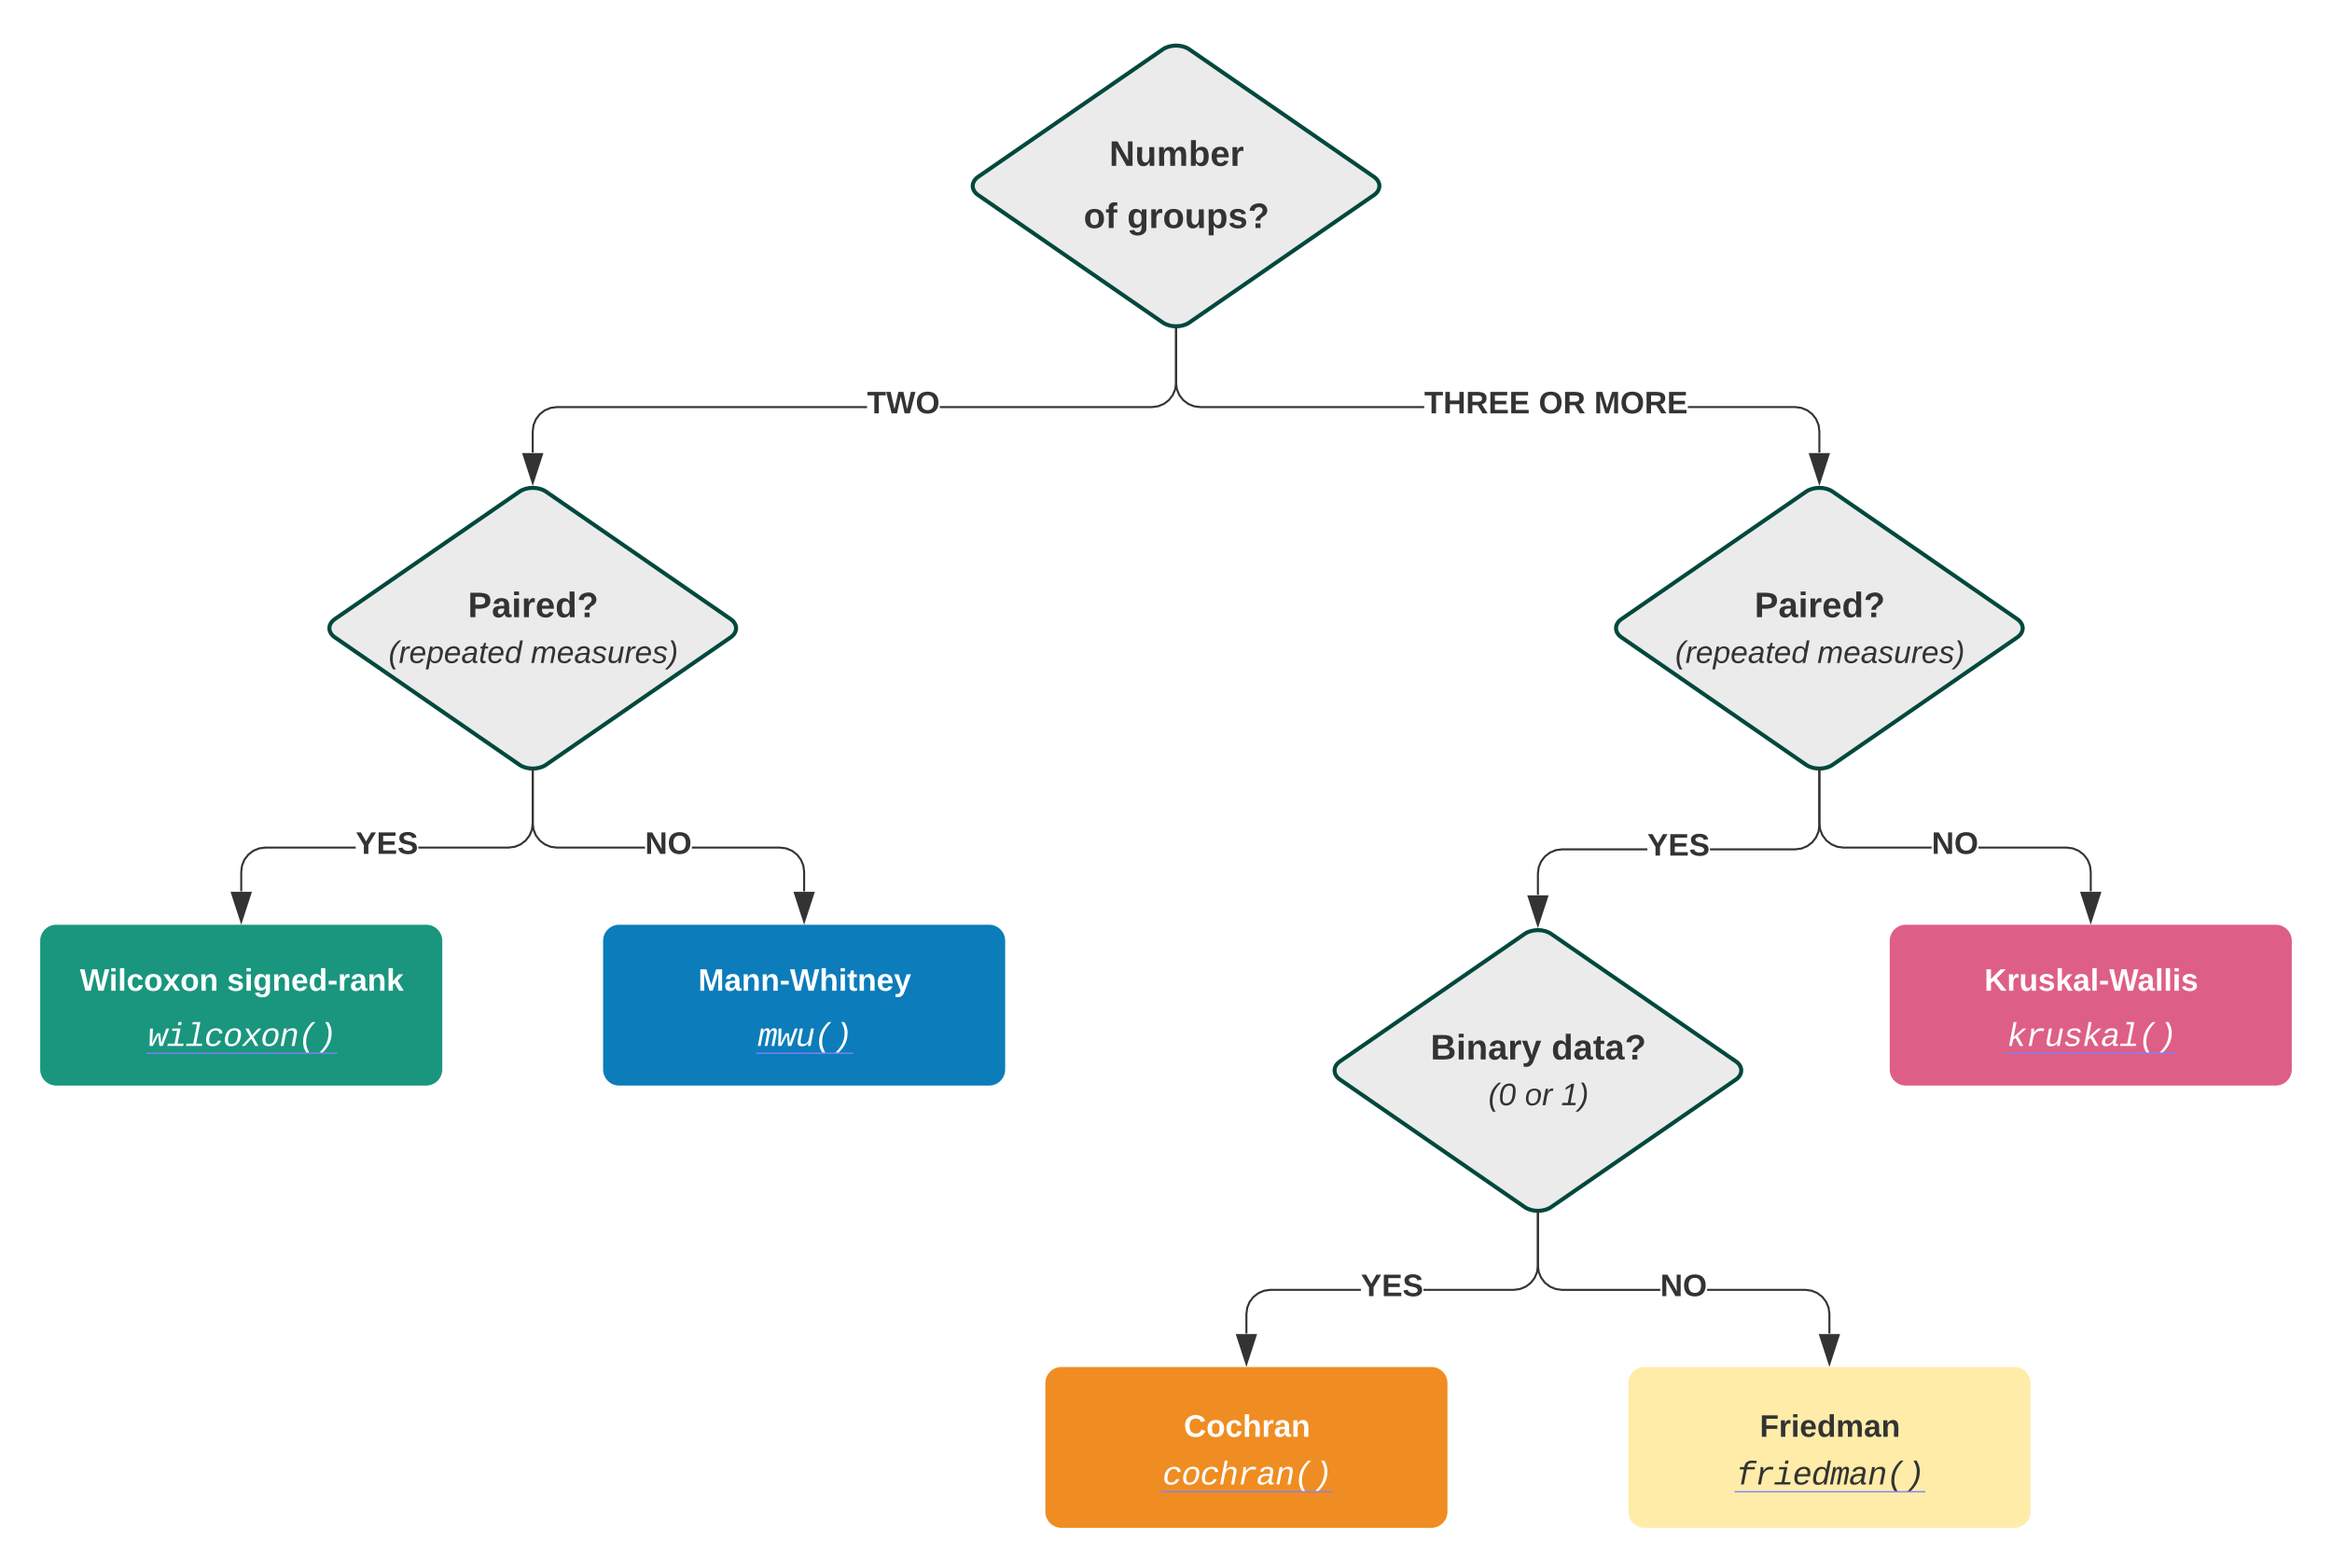 <svg xmlns="http://www.w3.org/2000/svg" xmlns:xlink="http://www.w3.org/1999/xlink" xmlns:lucid="lucid" width="1160" height="780"><g transform="translate(-20 -140)" lucid:page-tab-id="Y4GqplY9EZqp"><path d="M0 0h1760v1360H0z" fill="#fff"/><path d="M40 608c0-4.42 3.58-8 8-8h184c4.42 0 8 3.58 8 8v64c0 4.42-3.58 8-8 8H48c-4.42 0-8-3.58-8-8z" stroke="#000" stroke-opacity="0" fill="#19967d"/><use xlink:href="#a" transform="matrix(1,0,0,1,44.8,604.8) translate(14.957 28.033)"/><use xlink:href="#b" transform="matrix(1,0,0,1,44.8,604.8) translate(88.111 28.033)"/><use xlink:href="#c" transform="matrix(1,0,0,1,44.8,604.8) translate(48.826 55.497)"/><a xlink:href="https://pingouin-stats.org/generated/pingouin.wilcoxon.html#pingouin.wilcoxon" target="_blank" transform="matrix(1,0,0,1,44.8,604.8)"><path class="lucid-link lucid-hotspot lucid-overlay-hotspot" fill-opacity="0" d="M48.83 43.06h93.35v15.56H48.83z"/></a><path d="M320 608c0-4.42 3.58-8 8-8h184c4.42 0 8 3.58 8 8v64c0 4.42-3.58 8-8 8H328c-4.42 0-8-3.58-8-8z" stroke="#000" stroke-opacity="0" fill="#0c7cba"/><use xlink:href="#d" transform="matrix(1,0,0,1,324.8,604.8) translate(42.525 28.033)"/><use xlink:href="#e" transform="matrix(1,0,0,1,324.8,604.8) translate(72.163 55.497)"/><a xlink:href="https://pingouin-stats.org/generated/pingouin.mwu.html#pingouin.mwu" target="_blank" transform="matrix(1,0,0,1,324.8,604.8)"><path class="lucid-link lucid-hotspot lucid-overlay-hotspot" fill-opacity="0" d="M72.16 43.06h46.67v15.56H72.16z"/></a><path d="M598.42 164.55c3.63-2.5 9.53-2.5 13.16 0l91.84 63.4c3.63 2.5 3.63 6.6 0 9.1l-91.84 63.4c-3.63 2.5-9.53 2.5-13.16 0l-91.84-63.4c-3.63-2.5-3.63-6.6 0-9.1z" stroke="#01483d" stroke-width="2" fill="#e5e5e5" fill-opacity=".77"/><use xlink:href="#f" transform="matrix(1,0,0,1,504.8,164.8) translate(66.994 57.689)"/><use xlink:href="#g" transform="matrix(1,0,0,1,504.8,164.8) translate(54.253 88.622)"/><use xlink:href="#h" transform="matrix(1,0,0,1,504.8,164.8) translate(75.883 88.622)"/><path d="M451.3 343H297.03l-3 .4-2.77 1.14-2.4 1.83-1.82 2.4-1.14 2.75-.4 3v10.62h-1v-10.67l.42-3.2 1.24-3 2-2.6 2.6-2 3-1.25 3.2-.42H451.3zm154.2-12.47l-.42 3.2-1.24 3-2 2.6-2.6 2-3 1.25-3.2.42H487.5v-1h105.47l3-.4 2.77-1.14 2.4-1.83 1.82-2.4 1.14-2.75.4-3v-27.24h1zM605.5 302.26v.98h-1v-1.02zM285 380.14l-4.64-14.26h9.28z" fill="#333"/><path d="M285 381.76l-5.32-16.38h10.64zm-3.95-15.38l3.95 12.14 3.95-12.14z" fill="#333"/><use xlink:href="#i" transform="matrix(1,0,0,1,451.305,333.167) translate(0.005 12.444)"/><path d="M960 608c0-4.42 3.58-8 8-8h184c4.42 0 8 3.58 8 8v64c0 4.42-3.58 8-8 8H968c-4.42 0-8-3.58-8-8z" stroke="#000" stroke-opacity="0" fill="#de5f85"/><use xlink:href="#j" transform="matrix(1,0,0,1,964.8,604.8) translate(42.287 28.033)"/><use xlink:href="#k" transform="matrix(1,0,0,1,964.8,604.8) translate(53.493 55.497)"/><a xlink:href="https://pingouin-stats.org/generated/pingouin.kruskal.html#pingouin.kruskal" target="_blank" transform="matrix(1,0,0,1,964.8,604.8)"><path class="lucid-link lucid-hotspot lucid-overlay-hotspot" fill-opacity="0" d="M53.5 43.06h84v15.56h-84z"/></a><path d="M913.03 342l3.2.42 3 1.24 2.6 2 2 2.6 1.25 3 .42 3.2v10.68h-1v-10.6l-.4-3.02-1.14-2.76-1.83-2.4-2.4-1.82-2.75-1.14-3-.4h-53.4v-1zm-307.13-8.52l1.14 2.76 1.83 2.4 2.4 1.82 2.75 1.14 3 .4h111.45v1h-111.5l-3.2-.42-3-1.24-2.6-2-2-2.6-1.25-3-.42-3.2v-27.3h1v27.23z" fill="#333"/><path d="M605.5 302.26v.98h-1v-1.02zM925 380.14l-4.64-14.26h9.28z" fill="#333"/><path d="M925 381.76l-5.32-16.38h10.64zm-3.95-15.38l3.95 12.14 3.95-12.14z" fill="#333"/><use xlink:href="#l" transform="matrix(1,0,0,1,728.471,333.167) translate(0.005 12.444)"/><use xlink:href="#m" transform="matrix(1,0,0,1,728.471,333.167) translate(56.912 12.444)"/><use xlink:href="#n" transform="matrix(1,0,0,1,728.471,333.167) translate(84.524 12.444)"/><path d="M278.42 384.55c3.63-2.5 9.53-2.5 13.16 0l91.84 63.4c3.63 2.5 3.63 6.6 0 9.1l-91.84 63.4c-3.63 2.5-9.53 2.5-13.16 0l-91.84-63.4c-3.63-2.5-3.63-6.6 0-9.1z" stroke="#01483d" stroke-width="2" fill="#e5e5e5" fill-opacity=".77"/><use xlink:href="#o" transform="matrix(1,0,0,1,184.8,384.8) translate(67.957 62.222)"/><use xlink:href="#p" transform="matrix(1,0,0,1,184.8,384.8) translate(28.448 84.978)"/><use xlink:href="#q" transform="matrix(1,0,0,1,184.8,384.8) translate(99.225 84.978)"/><path d="M196.94 562.12h-44.9l-3.02.4-2.76 1.14-2.4 1.83-1.82 2.38-1.14 2.76-.4 3v9.74h-1v-9.8l.42-3.2 1.24-3 2-2.6 2.6-2 3-1.24 3.2-.42h44.98zm88.56-12.47l-.42 3.22-1.24 3-2 2.6-2.6 2-3 1.23-3.2.42h-44.98v-1h44.9l3.02-.4 2.76-1.14 2.4-1.83 1.82-2.4 1.14-2.75.4-3v-26.36h1zM285.5 522.26v.98h-1v-1.02zM140 598.38l-4.64-14.26h9.28z" fill="#333"/><path d="M140 600l-5.32-16.38h10.64zm-3.95-15.38l3.95 12.14 3.95-12.14z" fill="#333"/><use xlink:href="#r" transform="matrix(1,0,0,1,196.944,552.287) translate(0.005 12.444)"/><path d="M408.03 561.12l3.2.42 3 1.24 2.6 2 2 2.6 1.25 3 .42 3.2v9.8h-1v-9.73l-.4-3-1.14-2.77-1.83-2.4-2.4-1.82-2.75-1.14-3-.4h-43.83v-1zM285.9 552.6l1.14 2.76 1.83 2.4 2.4 1.82 2.75 1.15 3 .4h43.83v1h-43.88l-3.2-.43-3-1.24-2.6-2-2-2.6-1.25-3-.42-3.2v-26.42h1v26.35zM285.5 522.26v.98h-1v-1.02zM420 598.38l-4.64-14.26h9.28z" fill="#333"/><path d="M420 600l-5.32-16.38h10.64zm-3.95-15.38l3.95 12.14 3.95-12.14z" fill="#333"/><use xlink:href="#s" transform="matrix(1,0,0,1,340.855,552.287) translate(0.005 12.444)"/><path d="M918.42 384.55c3.63-2.5 9.53-2.5 13.16 0l91.84 63.4c3.63 2.5 3.63 6.6 0 9.1l-91.84 63.4c-3.63 2.5-9.53 2.5-13.16 0l-91.84-63.4c-3.63-2.5-3.63-6.6 0-9.1z" stroke="#01483d" stroke-width="2" fill="#e5e5e5" fill-opacity=".77"/><use xlink:href="#o" transform="matrix(1,0,0,1,824.8,384.8) translate(67.957 62.222)"/><use xlink:href="#p" transform="matrix(1,0,0,1,824.8,384.8) translate(28.448 84.978)"/><use xlink:href="#q" transform="matrix(1,0,0,1,824.8,384.8) translate(99.225 84.978)"/><path d="M839.44 563h-42.4l-3.02.4-2.76 1.14-2.4 1.83-1.82 2.4-1.14 2.75-.4 3v10.62h-1v-10.67l.42-3.2 1.24-3 2-2.6 2.6-2 3-1.25 3.2-.42h42.48zm86.06-12.47l-.42 3.2-1.24 3-2 2.6-2.6 2-3 1.25-3.2.42h-42.48v-1h42.4l3.02-.4 2.76-1.14 2.4-1.83 1.82-2.4 1.14-2.75.4-3v-27.24h1zM925.5 522.26v.98h-1v-1.02zM785 600.14l-4.64-14.26h9.28z" fill="#333"/><path d="M785 601.76l-5.32-16.38h10.64zm-3.95-15.38l3.95 12.14 3.95-12.14z" fill="#333"/><use xlink:href="#r" transform="matrix(1,0,0,1,839.444,553.167) translate(0.005 12.444)"/><path d="M1048.03 561.12l3.2.42 3 1.24 2.6 2 2 2.6 1.25 3 .42 3.2v9.8h-1v-9.73l-.4-3-1.14-2.77-1.83-2.4-2.4-1.82-2.75-1.14-3-.4h-43.83v-1zM925.9 552.6l1.14 2.76 1.83 2.4 2.4 1.82 2.75 1.15 3 .4h43.83v1h-43.88l-3.2-.43-3-1.24-2.6-2-2-2.6-1.25-3-.42-3.2v-26.42h1v26.35zM925.5 522.26v.98h-1v-1.02zM1060 598.38l-4.64-14.26h9.28z" fill="#333"/><path d="M1060 600l-5.32-16.38h10.64zm-3.95-15.38l3.95 12.14 3.95-12.14z" fill="#333"/><use xlink:href="#s" transform="matrix(1,0,0,1,980.855,552.287) translate(0.005 12.444)"/><path d="M830 828c0-4.42 3.58-8 8-8h184c4.42 0 8 3.58 8 8v64c0 4.42-3.58 8-8 8H838c-4.42 0-8-3.58-8-8z" stroke="#000" stroke-opacity="0" fill="#ffeca9"/><use xlink:href="#t" transform="matrix(1,0,0,1,834.8,824.8) translate(60.565 29.9)"/><use xlink:href="#u" transform="matrix(1,0,0,1,834.8,824.8) translate(48.826 53.63)"/><a xlink:href="https://pingouin-stats.org/generated/pingouin.friedman.html#pingouin.friedman" target="_blank" transform="matrix(1,0,0,1,834.8,824.8)"><path class="lucid-link lucid-hotspot lucid-overlay-hotspot" fill-opacity="0" d="M48.83 41.2h93.35v15.55H48.83z"/></a><path d="M778.42 604.55c3.63-2.5 9.53-2.5 13.16 0l91.84 63.4c3.63 2.5 3.63 6.6 0 9.1l-91.84 63.4c-3.63 2.5-9.53 2.5-13.16 0l-91.84-63.4c-3.63-2.5-3.63-6.6 0-9.1z" stroke="#01483d" stroke-width="2" fill="#e5e5e5" fill-opacity=".77"/><use xlink:href="#v" transform="matrix(1,0,0,1,684.8,604.8) translate(46.796 62.222)"/><use xlink:href="#w" transform="matrix(1,0,0,1,684.8,604.8) translate(106.944 62.222)"/><use xlink:href="#x" transform="matrix(1,0,0,1,684.8,604.8) translate(75.503 84.978)"/><use xlink:href="#y" transform="matrix(1,0,0,1,684.8,604.8) translate(93.608 84.978)"/><use xlink:href="#z" transform="matrix(1,0,0,1,684.8,604.8) translate(111.713 84.978)"/><path d="M540 828c0-4.42 3.58-8 8-8h184c4.42 0 8 3.58 8 8v64c0 4.42-3.58 8-8 8H548c-4.42 0-8-3.58-8-8z" stroke="#000" stroke-opacity="0" fill="#ef8d22"/><g><use xlink:href="#A" transform="matrix(1,0,0,1,544.8,824.8) translate(64.043 29.9)"/><use xlink:href="#B" transform="matrix(1,0,0,1,544.8,824.8) translate(53.493 53.63)"/></g><g transform="matrix(1,0,0,1,544.8,824.8)"><a xlink:href="https://pingouin-stats.org/generated/pingouin.cochran.html#pingouin.cochran" target="_blank"><path class="lucid-link lucid-hotspot lucid-overlay-hotspot" fill-opacity="0" d="M53.5 41.2h84v15.55h-84z"/></a></g><path d="M696.94 782.12h-44.9l-3.02.4-2.76 1.14-2.4 1.83-1.82 2.38-1.14 2.76-.4 3v9.74h-1v-9.8l.42-3.2 1.24-3 2-2.6 2.6-2 3-1.24 3.2-.42h44.98zm88.56-12.47l-.42 3.22-1.24 3-2 2.6-2.6 2-3 1.23-3.2.42h-44.98v-1h44.9l3.02-.4 2.76-1.14 2.4-1.83 1.82-2.4 1.14-2.75.4-3v-26.36h1zM785.5 742.26v.98h-1v-1.02zM640 818.38l-4.64-14.26h9.28z" fill="#333"/><path d="M640 820l-5.32-16.38h10.64zm-3.95-15.38l3.95 12.14 3.95-12.14z" fill="#333"/><g><use xlink:href="#r" transform="matrix(1,0,0,1,696.944,772.287) translate(0.005 12.444)"/></g><path d="M918.03 781.12l3.2.42 3 1.24 2.6 2 2 2.6 1.25 3 .42 3.2v9.8h-1v-9.73l-.4-3-1.14-2.77-1.83-2.4-2.4-1.82-2.75-1.14-3-.4h-48.83v-1zM785.9 772.6l1.14 2.76 1.83 2.4 2.4 1.82 2.75 1.15 3 .4h48.83v1h-48.88l-3.2-.43-3-1.24-2.6-2-2-2.6-1.25-3-.42-3.2v-26.42h1v26.35zM785.5 742.26v.98h-1v-1.02zM930 818.38l-4.64-14.26h9.28z" fill="#333"/><path d="M930 820l-5.32-16.38h10.64zm-3.95-15.38l3.95 12.14 3.95-12.14z" fill="#333"/><g><use xlink:href="#s" transform="matrix(1,0,0,1,845.855,772.287) translate(0.005 12.444)"/></g><defs><path fill="#fff" d="M275 0h-61l-44-196L126 0H64L0-248h53L97-49l45-199h58l43 199 44-199h52" id="C"/><path fill="#fff" d="M25-224v-37h50v37H25zM25 0v-190h50V0H25" id="D"/><path fill="#fff" d="M25 0v-261h50V0H25" id="E"/><path fill="#fff" d="M190-63c-7 42-38 67-86 67-59 0-84-38-90-98-12-110 154-137 174-36l-49 2c-2-19-15-32-35-32-30 0-35 28-38 64-6 74 65 87 74 30" id="F"/><path fill="#fff" d="M110-194c64 0 96 36 96 99 0 64-35 99-97 99-61 0-95-36-95-99 0-62 34-99 96-99zm-1 164c35 0 45-28 45-65 0-40-10-65-43-65-34 0-45 26-45 65 0 36 10 65 43 65" id="G"/><path fill="#fff" d="M144 0l-44-69L55 0H2l70-98-66-92h53l41 62 40-62h54l-67 91 71 99h-54" id="H"/><path fill="#fff" d="M135-194c87-1 58 113 63 194h-50c-7-57 23-157-34-157-59 0-34 97-39 157H25l-1-190h47c2 12-1 28 3 38 12-26 28-41 61-42" id="I"/><g id="a"><use transform="matrix(0.043,0,0,0.043,0,0)" xlink:href="#C"/><use transform="matrix(0.043,0,0,0.043,14.519,0)" xlink:href="#D"/><use transform="matrix(0.043,0,0,0.043,18.84,0)" xlink:href="#E"/><use transform="matrix(0.043,0,0,0.043,23.16,0)" xlink:href="#F"/><use transform="matrix(0.043,0,0,0.043,31.802,0)" xlink:href="#G"/><use transform="matrix(0.043,0,0,0.043,41.265,0)" xlink:href="#H"/><use transform="matrix(0.043,0,0,0.043,49.907,0)" xlink:href="#G"/><use transform="matrix(0.043,0,0,0.043,59.37,0)" xlink:href="#I"/></g><path fill="#fff" d="M137-138c1-29-70-34-71-4 15 46 118 7 119 86 1 83-164 76-172 9l43-7c4 19 20 25 44 25 33 8 57-30 24-41C81-84 22-81 20-136c-2-80 154-74 161-7" id="J"/><path fill="#fff" d="M195-6C206 82 75 100 31 46c-4-6-6-13-8-21l49-6c3 16 16 24 34 25 40 0 42-37 40-79-11 22-30 35-61 35-53 0-70-43-70-97 0-56 18-96 73-97 30 0 46 14 59 34l2-30h47zm-90-29c32 0 41-27 41-63 0-35-9-62-40-62-32 0-39 29-40 63 0 36 9 62 39 62" id="K"/><path fill="#fff" d="M185-48c-13 30-37 53-82 52C43 2 14-33 14-96s30-98 90-98c62 0 83 45 84 108H66c0 31 8 55 39 56 18 0 30-7 34-22zm-45-69c5-46-57-63-70-21-2 6-4 13-4 21h74" id="L"/><path fill="#fff" d="M88-194c31-1 46 15 58 34l-1-101h50l1 261h-48c-2-10 0-23-3-31C134-8 116 4 84 4 32 4 16-41 15-95c0-56 19-97 73-99zm17 164c33 0 40-30 41-66 1-37-9-64-41-64s-38 30-39 65c0 43 13 65 39 65" id="M"/><path fill="#fff" d="M14-72v-43h91v43H14" id="N"/><path fill="#fff" d="M135-150c-39-12-60 13-60 57V0H25l-1-190h47c2 13-1 29 3 40 6-28 27-53 61-41v41" id="O"/><path fill="#fff" d="M133-34C117-15 103 5 69 4 32 3 11-16 11-54c-1-60 55-63 116-61 1-26-3-47-28-47-18 1-26 9-28 27l-52-2c7-38 36-58 82-57s74 22 75 68l1 82c-1 14 12 18 25 15v27c-30 8-71 5-69-32zm-48 3c29 0 43-24 42-57-32 0-66-3-65 30 0 17 8 27 23 27" id="P"/><path fill="#fff" d="M147 0L96-86 75-71V0H25v-261h50v150l67-79h53l-66 74L201 0h-54" id="Q"/><g id="b"><use transform="matrix(0.043,0,0,0.043,0,0)" xlink:href="#J"/><use transform="matrix(0.043,0,0,0.043,8.642,0)" xlink:href="#D"/><use transform="matrix(0.043,0,0,0.043,12.963,0)" xlink:href="#K"/><use transform="matrix(0.043,0,0,0.043,22.426,0)" xlink:href="#I"/><use transform="matrix(0.043,0,0,0.043,31.889,0)" xlink:href="#L"/><use transform="matrix(0.043,0,0,0.043,40.531,0)" xlink:href="#M"/><use transform="matrix(0.043,0,0,0.043,49.994,0)" xlink:href="#N"/><use transform="matrix(0.043,0,0,0.043,55.136,0)" xlink:href="#O"/><use transform="matrix(0.043,0,0,0.043,61.185,0)" xlink:href="#P"/><use transform="matrix(0.043,0,0,0.043,69.827,0)" xlink:href="#I"/><use transform="matrix(0.043,0,0,0.043,79.29,0)" xlink:href="#Q"/></g><path fill="#fff" d="M913 0H709c-23-224-51-444-69-673C534-442 415-224 302 0H99l27-1082h178c-17 313-15 643-55 933 97-223 211-425 317-638h193c22 211 51 414 61 638 86-332 210-623 317-933h176" id="R"/><path fill="#fff" d="M668-142h380L1020 0H38l28-142h422l155-798H324l27-142h499zm23-1150l37-192h200l-37 192H691" id="S"/><path fill="#fff" d="M659-142h380L1011 0H29l28-142h422l233-1200H423l27-142h469" id="T"/><path fill="#fff" d="M522 20c-267 0-410-127-410-389 0-365 156-619 438-707 169-53 390-23 481 68 54 54 92 128 93 229l-194 14c0-132-80-198-224-196-263 3-339 192-386 415-13 63-19 121-19 174-1 166 74 255 240 253 161-2 266-84 309-215l188 12C961-121 793 20 522 20" id="U"/><path fill="#fff" d="M724-1102c292 0 423 159 388 460-35 307-154 537-400 628-65 24-136 34-212 34-254-2-388-131-388-387 0-255 97-480 226-595 103-92 231-140 386-140zM381-747C294-559 211-98 524-113c294-14 359-254 399-525 28-194-32-337-222-331-174 5-260 94-320 222" id="V"/><path fill="#fff" d="M827 0L592-444 183 0H-11l523-556-295-526h199l218 421 380-421h201L716-558 1028 0H827" id="W"/><path fill="#fff" d="M815-1102c202-2 311 102 279 314-40 267-101 525-150 788H763l135-695c7-39 11-71 11-98 2-119-62-175-179-170-208 9-312 151-348 336L260 0H80c67-361 144-713 204-1082h170c-6 58-17 130-28 185h3c86-116 194-203 386-205" id="X"/><path fill="#fff" d="M1074-1484C764-1178 497-826 497-240c0 287 95 480 206 665H513C401 244 309 50 309-234c0-588 264-946 575-1250h190" id="Y"/><path fill="#fff" d="M915-832c0 594-261 950-575 1257H148C458 120 728-231 728-816c0-288-97-482-209-668h192c111 180 204 370 204 652" id="Z"/><g id="c"><use transform="matrix(0.008,0,0,0.008,0,0)" xlink:href="#R"/><use transform="matrix(0.008,0,0,0.008,9.335,0)" xlink:href="#S"/><use transform="matrix(0.008,0,0,0.008,18.67,0)" xlink:href="#T"/><use transform="matrix(0.008,0,0,0.008,28.005,0)" xlink:href="#U"/><use transform="matrix(0.008,0,0,0.008,37.339,0)" xlink:href="#V"/><use transform="matrix(0.008,0,0,0.008,46.674,0)" xlink:href="#W"/><use transform="matrix(0.008,0,0,0.008,56.009,0)" xlink:href="#V"/><use transform="matrix(0.008,0,0,0.008,65.344,0)" xlink:href="#X"/><use transform="matrix(0.008,0,0,0.008,74.679,0)" xlink:href="#Y"/><use transform="matrix(0.008,0,0,0.008,84.014,0)" xlink:href="#Z"/><path fill="#8080ff" d="M-.78 3.3h94.9v.64H-.78z"/></g><path fill="#fff" d="M230 0l2-204L168 0h-37L68-204 70 0H24v-248h70l56 185 57-185h69V0h-46" id="aa"/><path fill="#fff" d="M114-157C55-157 80-60 75 0H25v-261h50l-1 109c12-26 28-41 61-42 86-1 58 113 63 194h-50c-7-57 23-157-34-157" id="ab"/><path fill="#fff" d="M115-3C79 11 28 4 28-45v-112H4v-33h27l15-45h31v45h36v33H77v99c-1 23 16 31 38 25v30" id="ac"/><path fill="#fff" d="M123 10C108 53 80 86 19 72V37c35 8 53-11 59-39L3-190h52l48 148c12-52 28-100 44-148h51" id="ad"/><g id="d"><use transform="matrix(0.043,0,0,0.043,0,0)" xlink:href="#aa"/><use transform="matrix(0.043,0,0,0.043,12.92,0)" xlink:href="#P"/><use transform="matrix(0.043,0,0,0.043,21.562,0)" xlink:href="#I"/><use transform="matrix(0.043,0,0,0.043,31.025,0)" xlink:href="#I"/><use transform="matrix(0.043,0,0,0.043,40.488,0)" xlink:href="#N"/><use transform="matrix(0.043,0,0,0.043,45.63,0)" xlink:href="#C"/><use transform="matrix(0.043,0,0,0.043,60.278,0)" xlink:href="#ab"/><use transform="matrix(0.043,0,0,0.043,69.741,0)" xlink:href="#D"/><use transform="matrix(0.043,0,0,0.043,74.062,0)" xlink:href="#ac"/><use transform="matrix(0.043,0,0,0.043,79.204,0)" xlink:href="#I"/><use transform="matrix(0.043,0,0,0.043,88.667,0)" xlink:href="#L"/><use transform="matrix(0.043,0,0,0.043,97.309,0)" xlink:href="#ad"/></g><path fill="#fff" d="M1000-783c14-86 16-180-76-180-43 0-83 29-120 85s-67 140-88 251L594 0H426c49-261 107-518 150-783 14-86 14-191-77-180-103 13-137 116-173 209-17 43-28 93-39 147L169 0H0c67-361 144-713 204-1082h149c-6 55-18 122-28 175h2c54-95 112-192 254-195 127-2 153 72 158 196 61-99 122-196 274-196 124 0 168 64 168 192 0 67-10 125-22 189L1019 0H851c49-261 106-518 149-783" id="ae"/><path fill="#fff" d="M419 20c-186 0-282-64-284-243 0-40 5-86 15-138l140-721h180c-47 251-101 497-144 752-25 145 40 219 181 211 211-12 308-150 344-336l122-627h181C1087-721 1010-369 950 0H780c6-58 18-129 28-185h-3C720-71 616 20 419 20" id="af"/><g id="e"><use transform="matrix(0.008,0,0,0.008,0,0)" xlink:href="#ae"/><use transform="matrix(0.008,0,0,0.008,9.335,0)" xlink:href="#R"/><use transform="matrix(0.008,0,0,0.008,18.67,0)" xlink:href="#af"/><use transform="matrix(0.008,0,0,0.008,28.005,0)" xlink:href="#Y"/><use transform="matrix(0.008,0,0,0.008,37.339,0)" xlink:href="#Z"/><path fill="#8080ff" d="M-.78 3.3h48.23v.64H-.78z"/></g><path fill="#333" d="M175 0L67-191c6 58 2 128 3 191H24v-248h59L193-55c-6-58-2-129-3-193h46V0h-61" id="ag"/><path fill="#333" d="M85 4C-2 5 27-109 22-190h50c7 57-23 150 33 157 60-5 35-97 40-157h50l1 190h-47c-2-12 1-28-3-38-12 25-28 42-61 42" id="ah"/><path fill="#333" d="M220-157c-53 9-28 100-34 157h-49v-107c1-27-5-49-29-50C55-147 81-57 75 0H25l-1-190h47c2 12-1 28 3 38 10-53 101-56 108 0 13-22 24-43 59-42 82 1 51 116 57 194h-49v-107c-1-25-5-48-29-50" id="ai"/><path fill="#333" d="M135-194c52 0 70 43 70 98 0 56-19 99-73 100-30 1-46-15-58-35L72 0H24l1-261h50v104c11-23 29-37 60-37zM114-30c31 0 40-27 40-66 0-37-7-63-39-63s-41 28-41 65c0 36 8 64 40 64" id="aj"/><path fill="#333" d="M185-48c-13 30-37 53-82 52C43 2 14-33 14-96s30-98 90-98c62 0 83 45 84 108H66c0 31 8 55 39 56 18 0 30-7 34-22zm-45-69c5-46-57-63-70-21-2 6-4 13-4 21h74" id="ak"/><path fill="#333" d="M135-150c-39-12-60 13-60 57V0H25l-1-190h47c2 13-1 29 3 40 6-28 27-53 61-41v41" id="al"/><g id="f"><use transform="matrix(0.049,0,0,0.049,0,0)" xlink:href="#ag"/><use transform="matrix(0.049,0,0,0.049,12.79,0)" xlink:href="#ah"/><use transform="matrix(0.049,0,0,0.049,23.605,0)" xlink:href="#ai"/><use transform="matrix(0.049,0,0,0.049,39.407,0)" xlink:href="#aj"/><use transform="matrix(0.049,0,0,0.049,50.222,0)" xlink:href="#ak"/><use transform="matrix(0.049,0,0,0.049,60.099,0)" xlink:href="#al"/></g><path fill="#333" d="M110-194c64 0 96 36 96 99 0 64-35 99-97 99-61 0-95-36-95-99 0-62 34-99 96-99zm-1 164c35 0 45-28 45-65 0-40-10-65-43-65-34 0-45 26-45 65 0 36 10 65 43 65" id="am"/><path fill="#333" d="M121-226c-27-7-43 5-38 36h38v33H83V0H34v-157H6v-33h28c-9-59 32-81 87-68v32" id="an"/><g id="g"><use transform="matrix(0.049,0,0,0.049,0,0)" xlink:href="#am"/><use transform="matrix(0.049,0,0,0.049,10.815,0)" xlink:href="#an"/></g><path fill="#333" d="M195-6C206 82 75 100 31 46c-4-6-6-13-8-21l49-6c3 16 16 24 34 25 40 0 42-37 40-79-11 22-30 35-61 35-53 0-70-43-70-97 0-56 18-96 73-97 30 0 46 14 59 34l2-30h47zm-90-29c32 0 41-27 41-63 0-35-9-62-40-62-32 0-39 29-40 63 0 36 9 62 39 62" id="ao"/><path fill="#333" d="M135-194c53 0 70 44 70 98 0 56-19 98-73 100-31 1-45-17-59-34 3 33 2 69 2 105H25l-1-265h48c2 10 0 23 3 31 11-24 29-35 60-35zM114-30c33 0 39-31 40-66 0-38-9-64-40-64-56 0-55 130 0 130" id="ap"/><path fill="#333" d="M137-138c1-29-70-34-71-4 15 46 118 7 119 86 1 83-164 76-172 9l43-7c4 19 20 25 44 25 33 8 57-30 24-41C81-84 22-81 20-136c-2-80 154-74 161-7" id="aq"/><path fill="#333" d="M110-251c83-7 118 89 53 130-17 10-36 21-38 46H78c2-56 65-53 71-103 2-21-15-35-38-34-25 1-41 14-44 38l-50-2c6-48 39-70 93-75zM77 0v-47h51V0H77" id="ar"/><g id="h"><use transform="matrix(0.049,0,0,0.049,0,0)" xlink:href="#ao"/><use transform="matrix(0.049,0,0,0.049,10.815,0)" xlink:href="#al"/><use transform="matrix(0.049,0,0,0.049,17.728,0)" xlink:href="#am"/><use transform="matrix(0.049,0,0,0.049,28.543,0)" xlink:href="#ah"/><use transform="matrix(0.049,0,0,0.049,39.358,0)" xlink:href="#ap"/><use transform="matrix(0.049,0,0,0.049,50.173,0)" xlink:href="#aq"/><use transform="matrix(0.049,0,0,0.049,60.049,0)" xlink:href="#ar"/></g><path fill="#333" d="M136-208V0H84v-208H4v-40h212v40h-80" id="as"/><path fill="#333" d="M275 0h-61l-44-196L126 0H64L0-248h53L97-49l45-199h58l43 199 44-199h52" id="at"/><path fill="#333" d="M140-251c80 0 125 45 125 126S219 4 139 4C58 4 15-44 15-125s44-126 125-126zm-1 214c52 0 73-35 73-88 0-50-21-86-72-86-52 0-73 35-73 86s22 88 72 88" id="au"/><g id="i"><use transform="matrix(0.043,0,0,0.043,0,0)" xlink:href="#as"/><use transform="matrix(0.043,0,0,0.043,9.463,0)" xlink:href="#at"/><use transform="matrix(0.043,0,0,0.043,24.111,0)" xlink:href="#au"/></g><path fill="#fff" d="M195 0l-88-114-31 24V0H24v-248h52v113l112-113h60L142-143 257 0h-62" id="av"/><path fill="#fff" d="M85 4C-2 5 27-109 22-190h50c7 57-23 150 33 157 60-5 35-97 40-157h50l1 190h-47c-2-12 1-28-3-38-12 25-28 42-61 42" id="aw"/><g id="j"><use transform="matrix(0.043,0,0,0.043,0,0)" xlink:href="#av"/><use transform="matrix(0.043,0,0,0.043,11.191,0)" xlink:href="#O"/><use transform="matrix(0.043,0,0,0.043,17.241,0)" xlink:href="#aw"/><use transform="matrix(0.043,0,0,0.043,26.704,0)" xlink:href="#J"/><use transform="matrix(0.043,0,0,0.043,35.346,0)" xlink:href="#Q"/><use transform="matrix(0.043,0,0,0.043,43.988,0)" xlink:href="#P"/><use transform="matrix(0.043,0,0,0.043,52.63,0)" xlink:href="#E"/><use transform="matrix(0.043,0,0,0.043,56.951,0)" xlink:href="#N"/><use transform="matrix(0.043,0,0,0.043,62.093,0)" xlink:href="#C"/><use transform="matrix(0.043,0,0,0.043,76.179,0)" xlink:href="#P"/><use transform="matrix(0.043,0,0,0.043,84.821,0)" xlink:href="#E"/><use transform="matrix(0.043,0,0,0.043,89.142,0)" xlink:href="#E"/><use transform="matrix(0.043,0,0,0.043,93.463,0)" xlink:href="#D"/><use transform="matrix(0.043,0,0,0.043,97.784,0)" xlink:href="#J"/></g><path fill="#fff" d="M809 0L540-499l-151 98L311 0H131l288-1484h180L419-557l577-525h211L678-617 1020 0H809" id="ax"/><path fill="#fff" d="M523-832c93-143 191-271 425-270 69 0 147 7 203 17l-33 167c-114-19-266-34-366 15-148 73-248 213-284 395L369 0H189l136-701c21-116 30-253 22-381h171c8 76 8 174 0 250h5" id="ay"/><path fill="#fff" d="M706-965c-176 0-278 51-278 181 0 125 156 122 261 155 163 51 371 93 326 320C971-85 782 18 512 20c-227 2-392-53-402-268l165-31c1 144 117 166 263 165 166-2 306-45 306-201 0-97-96-115-178-141-139-45-315-63-388-174-17-26-26-59-26-98 0-260 204-371 480-371 203 0 355 61 361 260l-166 20c2-122-100-146-221-146" id="az"/><path fill="#fff" d="M948-272c-17 76-19 161 70 161 21 0 42-3 60-7L1056-6c-45 10-88 14-142 16-138 6-175-86-155-217h-6C661-83 550 15 337 20 138 24 42-104 82-302c49-247 238-349 523-354l236-4c9-47 22-94 22-148 0-118-65-155-184-157-151-3-231 57-266 172l-185-17c67-189 220-292 480-292 245 0 377 119 330 364zm-678-27c-21 109 31 185 140 182 176-5 282-102 348-217 37-66 43-123 59-200-145 7-304-9-409 44-71 36-119 96-138 191" id="aA"/><g id="k"><use transform="matrix(0.008,0,0,0.008,0,0)" xlink:href="#ax"/><use transform="matrix(0.008,0,0,0.008,9.335,0)" xlink:href="#ay"/><use transform="matrix(0.008,0,0,0.008,18.67,0)" xlink:href="#af"/><use transform="matrix(0.008,0,0,0.008,28.005,0)" xlink:href="#az"/><use transform="matrix(0.008,0,0,0.008,37.339,0)" xlink:href="#ax"/><use transform="matrix(0.008,0,0,0.008,46.674,0)" xlink:href="#aA"/><use transform="matrix(0.008,0,0,0.008,56.009,0)" xlink:href="#T"/><use transform="matrix(0.008,0,0,0.008,65.344,0)" xlink:href="#Y"/><use transform="matrix(0.008,0,0,0.008,74.679,0)" xlink:href="#Z"/><path fill="#8080ff" d="M-.78 3.3H84.8v.64H-.8z"/></g><path fill="#333" d="M186 0v-106H76V0H24v-248h52v99h110v-99h50V0h-50" id="aB"/><path fill="#333" d="M240-174c0 40-23 61-54 70L253 0h-59l-57-94H76V0H24v-248c93 4 217-23 216 74zM76-134c48-2 112 12 112-38 0-48-66-32-112-35v73" id="aC"/><path fill="#333" d="M24 0v-248h195v40H76v63h132v40H76v65h150V0H24" id="aD"/><g id="l"><use transform="matrix(0.043,0,0,0.043,0,0)" xlink:href="#as"/><use transform="matrix(0.043,0,0,0.043,9.463,0)" xlink:href="#aB"/><use transform="matrix(0.043,0,0,0.043,20.654,0)" xlink:href="#aC"/><use transform="matrix(0.043,0,0,0.043,31.846,0)" xlink:href="#aD"/><use transform="matrix(0.043,0,0,0.043,42.216,0)" xlink:href="#aD"/></g><g id="m"><use transform="matrix(0.043,0,0,0.043,0,0)" xlink:href="#au"/><use transform="matrix(0.043,0,0,0.043,12.099,0)" xlink:href="#aC"/></g><path fill="#333" d="M230 0l2-204L168 0h-37L68-204 70 0H24v-248h70l56 185 57-185h69V0h-46" id="aE"/><g id="n"><use transform="matrix(0.043,0,0,0.043,0,0)" xlink:href="#aE"/><use transform="matrix(0.043,0,0,0.043,12.92,0)" xlink:href="#au"/><use transform="matrix(0.043,0,0,0.043,25.019,0)" xlink:href="#aC"/><use transform="matrix(0.043,0,0,0.043,36.21,0)" xlink:href="#aD"/></g><path fill="#333" d="M24-248c93 1 206-16 204 79-1 75-69 88-152 82V0H24v-248zm52 121c47 0 100 7 100-41 0-47-54-39-100-39v80" id="aF"/><path fill="#333" d="M133-34C117-15 103 5 69 4 32 3 11-16 11-54c-1-60 55-63 116-61 1-26-3-47-28-47-18 1-26 9-28 27l-52-2c7-38 36-58 82-57s74 22 75 68l1 82c-1 14 12 18 25 15v27c-30 8-71 5-69-32zm-48 3c29 0 43-24 42-57-32 0-66-3-65 30 0 17 8 27 23 27" id="aG"/><path fill="#333" d="M25-224v-37h50v37H25zM25 0v-190h50V0H25" id="aH"/><path fill="#333" d="M88-194c31-1 46 15 58 34l-1-101h50l1 261h-48c-2-10 0-23-3-31C134-8 116 4 84 4 32 4 16-41 15-95c0-56 19-97 73-99zm17 164c33 0 40-30 41-66 1-37-9-64-41-64s-38 30-39 65c0 43 13 65 39 65" id="aI"/><g id="o"><use transform="matrix(0.049,0,0,0.049,0,0)" xlink:href="#aF"/><use transform="matrix(0.049,0,0,0.049,11.852,0)" xlink:href="#aG"/><use transform="matrix(0.049,0,0,0.049,21.728,0)" xlink:href="#aH"/><use transform="matrix(0.049,0,0,0.049,26.667,0)" xlink:href="#al"/><use transform="matrix(0.049,0,0,0.049,33.58,0)" xlink:href="#ak"/><use transform="matrix(0.049,0,0,0.049,43.457,0)" xlink:href="#aI"/><use transform="matrix(0.049,0,0,0.049,54.272,0)" xlink:href="#ar"/></g><path fill="#333" d="M17-49c1-102 45-165 103-212h30C92-210 49-145 49-46 49 4 63 43 85 75H54C30 43 18 2 17-49" id="aJ"/><path fill="#333" d="M66-151c12-25 30-51 66-40l-6 26C45-176 58-65 38 0H6l36-190h30" id="aK"/><path fill="#333" d="M111-194c62-3 86 47 72 106H45c-7 38 6 69 45 68 27-1 43-14 53-32l24 11C152-15 129 4 87 4 38 3 12-23 12-71c0-70 32-119 99-123zm44 81c14-66-71-72-95-28-4 8-8 17-11 28h106" id="aL"/><path fill="#333" d="M67-162c32-53 139-36 121 50C175-51 163 2 97 4 68 4 52-11 42-31 38 6 28 39 22 75H-9l50-265h29c-1 10 0 20-3 28zm89 36c0-26-10-43-35-43-54 0-67 50-69 103-1 29 14 45 42 46 53 0 62-58 62-106" id="aM"/><path fill="#333" d="M165-48c-4 18 1 34 23 27l-3 20c-29 8-62 0-52-35h-2C116-14 99 4 63 4 30 4 8-16 8-49c0-68 71-67 138-67 10-26 0-56-31-54-26 1-42 9-47 31l-32-5c8-67 160-71 144 15-5 28-9 54-15 81zM42-50c3 52 80 24 89-6 7-12 7-24 11-38-47 1-103-4-100 44" id="aN"/><path fill="#333" d="M51-54c-9 22 5 41 31 30L79-1C43 14 10-4 19-52l22-115H19l5-23h22l19-43h21l-9 43h35l-4 23H73" id="aO"/><path fill="#333" d="M133-28C103 26-5 8 13-77c13-62 24-115 90-117 29-1 46 15 56 35l19-102h32L160 0h-30zM45-64c-2 27 10 43 35 43 54-1 69-50 69-103 0-29-15-46-42-46-53-1-58 58-62 106" id="aP"/><g id="p"><use transform="matrix(0.043,0,0,0.043,0,0)" xlink:href="#aJ"/><use transform="matrix(0.043,0,0,0.043,5.142,0)" xlink:href="#aK"/><use transform="matrix(0.043,0,0,0.043,10.284,0)" xlink:href="#aL"/><use transform="matrix(0.043,0,0,0.043,18.926,0)" xlink:href="#aM"/><use transform="matrix(0.043,0,0,0.043,27.568,0)" xlink:href="#aL"/><use transform="matrix(0.043,0,0,0.043,36.21,0)" xlink:href="#aN"/><use transform="matrix(0.043,0,0,0.043,44.852,0)" xlink:href="#aO"/><use transform="matrix(0.043,0,0,0.043,49.173,0)" xlink:href="#aL"/><use transform="matrix(0.043,0,0,0.043,57.815,0)" xlink:href="#aP"/></g><path fill="#333" d="M248-111c6-24 9-61-24-58-72 9-57 108-77 169h-31l26-142c3-37-50-30-64-10C52-115 50-51 37 0H6l36-190h30c-1 10-6 24-4 32 13-43 101-52 105 5 13-22 29-41 61-41 90 0 28 129 23 194h-31" id="aQ"/><path fill="#333" d="M55-144c13 50 104 24 104 88C159 21 15 23 1-39l26-10c6 40 102 42 102-4-13-50-104-23-104-87 0-71 143-71 148-8l-29 4c-5-35-85-37-89 0" id="aR"/><path fill="#333" d="M67 3c-93-2-31-127-26-193h32L48-50c-3 39 53 32 70 12 30-34 30-101 43-152h32L157 0h-30c1-10 6-24 4-33-14 20-29 37-64 36" id="aS"/><path fill="#333" d="M98-137C97-35 54 29-4 75h-31C23 23 67-41 67-140c0-50-15-89-37-121h31c24 32 36 73 37 124" id="aT"/><g id="q"><use transform="matrix(0.043,0,0,0.043,0,0)" xlink:href="#aQ"/><use transform="matrix(0.043,0,0,0.043,12.92,0)" xlink:href="#aL"/><use transform="matrix(0.043,0,0,0.043,21.562,0)" xlink:href="#aN"/><use transform="matrix(0.043,0,0,0.043,30.204,0)" xlink:href="#aR"/><use transform="matrix(0.043,0,0,0.043,37.981,0)" xlink:href="#aS"/><use transform="matrix(0.043,0,0,0.043,46.623,0)" xlink:href="#aK"/><use transform="matrix(0.043,0,0,0.043,51.765,0)" xlink:href="#aL"/><use transform="matrix(0.043,0,0,0.043,60.407,0)" xlink:href="#aR"/><use transform="matrix(0.043,0,0,0.043,68.185,0)" xlink:href="#aT"/></g><path fill="#333" d="M146-102V0H94v-102L6-248h54l60 105 60-105h54" id="aU"/><path fill="#333" d="M169-182c-1-43-94-46-97-3 18 66 151 10 154 114 3 95-165 93-204 36-6-8-10-19-12-30l50-8c3 46 112 56 116 5-17-69-150-10-154-114-4-87 153-88 188-35 5 8 8 18 10 28" id="aV"/><g id="r"><use transform="matrix(0.043,0,0,0.043,0,0)" xlink:href="#aU"/><use transform="matrix(0.043,0,0,0.043,10.37,0)" xlink:href="#aD"/><use transform="matrix(0.043,0,0,0.043,20.741,0)" xlink:href="#aV"/></g><g id="s"><use transform="matrix(0.043,0,0,0.043,0,0)" xlink:href="#ag"/><use transform="matrix(0.043,0,0,0.043,11.191,0)" xlink:href="#au"/></g><path fill="#333" d="M76-208v77h127v40H76V0H24v-248h183v40H76" id="aW"/><path fill="#333" d="M135-194c87-1 58 113 63 194h-50c-7-57 23-157-34-157-59 0-34 97-39 157H25l-1-190h47c2 12-1 28 3 38 12-26 28-41 61-42" id="aX"/><g id="t"><use transform="matrix(0.043,0,0,0.043,0,0)" xlink:href="#aW"/><use transform="matrix(0.043,0,0,0.043,9.463,0)" xlink:href="#al"/><use transform="matrix(0.043,0,0,0.043,15.512,0)" xlink:href="#aH"/><use transform="matrix(0.043,0,0,0.043,19.833,0)" xlink:href="#ak"/><use transform="matrix(0.043,0,0,0.043,28.475,0)" xlink:href="#aI"/><use transform="matrix(0.043,0,0,0.043,37.938,0)" xlink:href="#ai"/><use transform="matrix(0.043,0,0,0.043,51.765,0)" xlink:href="#aG"/><use transform="matrix(0.043,0,0,0.043,60.407,0)" xlink:href="#aX"/></g><path fill="#333" d="M1250-1318c-146-12-362-44-462 30-59 45-85 113-103 206h491l-27 142H658L475 0H295l183-940H216l27-142h262c39-288 215-425 565-400 70 5 148 8 208 19" id="aY"/><path fill="#333" d="M523-832c93-143 191-271 425-270 69 0 147 7 203 17l-33 167c-114-19-266-34-366 15-148 73-248 213-284 395L369 0H189l136-701c21-116 30-253 22-381h171c8 76 8 174 0 250h5" id="aZ"/><path fill="#333" d="M668-142h380L1020 0H38l28-142h422l155-798H324l27-142h499zm23-1150l37-192h200l-37 192H691" id="ba"/><path fill="#333" d="M726-1102c256 0 385 126 386 379 1 67-11 147-25 220H315c-7 39-13 78-13 121 2 164 74 267 238 267 154 0 260-65 317-166l149 45C916-82 760 20 514 20c-259 0-398-131-398-390 0-357 148-615 421-704 62-20 125-28 189-28zm202 461c22-192-41-335-226-328-212 9-312 142-358 328h584" id="bb"/><path fill="#333" d="M772 0c2-57 14-121 24-174h-5C708-49 608 26 420 26 203 26 113-90 112-311c0-65 8-138 24-221 74-377 241-566 502-566 165 0 259 55 298 184 37-190 73-380 110-570h180C1133-988 1028-504 944 0H772zm109-648c26-189-33-326-219-317-242 11-291 213-338 427-15 68-22 130-23 201 1 149 51 224 193 224 258 0 321-215 372-441 8-34 12-65 15-94" id="bc"/><path fill="#333" d="M1000-783c14-86 16-180-76-180-43 0-83 29-120 85s-67 140-88 251L594 0H426c49-261 107-518 150-783 14-86 14-191-77-180-103 13-137 116-173 209-17 43-28 93-39 147L169 0H0c67-361 144-713 204-1082h149c-6 55-18 122-28 175h2c54-95 112-192 254-195 127-2 153 72 158 196 61-99 122-196 274-196 124 0 168 64 168 192 0 67-10 125-22 189L1019 0H851c49-261 106-518 149-783" id="bd"/><path fill="#333" d="M948-272c-17 76-19 161 70 161 21 0 42-3 60-7L1056-6c-45 10-88 14-142 16-138 6-175-86-155-217h-6C661-83 550 15 337 20 138 24 42-104 82-302c49-247 238-349 523-354l236-4c9-47 22-94 22-148 0-118-65-155-184-157-151-3-231 57-266 172l-185-17c67-189 220-292 480-292 245 0 377 119 330 364zm-678-27c-21 109 31 185 140 182 176-5 282-102 348-217 37-66 43-123 59-200-145 7-304-9-409 44-71 36-119 96-138 191" id="be"/><path fill="#333" d="M815-1102c202-2 311 102 279 314-40 267-101 525-150 788H763l135-695c7-39 11-71 11-98 2-119-62-175-179-170-208 9-312 151-348 336L260 0H80c67-361 144-713 204-1082h170c-6 58-17 130-28 185h3c86-116 194-203 386-205" id="bf"/><path fill="#333" d="M1074-1484C764-1178 497-826 497-240c0 287 95 480 206 665H513C401 244 309 50 309-234c0-588 264-946 575-1250h190" id="bg"/><path fill="#333" d="M915-832c0 594-261 950-575 1257H148C458 120 728-231 728-816c0-288-97-482-209-668h192c111 180 204 370 204 652" id="bh"/><g id="u"><use transform="matrix(0.008,0,0,0.008,0,0)" xlink:href="#aY"/><use transform="matrix(0.008,0,0,0.008,9.335,0)" xlink:href="#aZ"/><use transform="matrix(0.008,0,0,0.008,18.67,0)" xlink:href="#ba"/><use transform="matrix(0.008,0,0,0.008,28.005,0)" xlink:href="#bb"/><use transform="matrix(0.008,0,0,0.008,37.339,0)" xlink:href="#bc"/><use transform="matrix(0.008,0,0,0.008,46.674,0)" xlink:href="#bd"/><use transform="matrix(0.008,0,0,0.008,56.009,0)" xlink:href="#be"/><use transform="matrix(0.008,0,0,0.008,65.344,0)" xlink:href="#bf"/><use transform="matrix(0.008,0,0,0.008,74.679,0)" xlink:href="#bg"/><use transform="matrix(0.008,0,0,0.008,84.014,0)" xlink:href="#bh"/><path fill="#8080ff" d="M-.78 3.3h94.9v.64H-.78z"/></g><path fill="#333" d="M182-130c37 4 62 22 62 59C244 23 116-4 24 0v-248c84 5 203-23 205 63 0 31-19 50-47 55zM76-148c40-3 101 13 101-30 0-44-60-28-101-31v61zm0 110c48-3 116 14 116-37 0-48-69-32-116-35v72" id="bi"/><path fill="#333" d="M123 10C108 53 80 86 19 72V37c35 8 53-11 59-39L3-190h52l48 148c12-52 28-100 44-148h51" id="bj"/><g id="v"><use transform="matrix(0.049,0,0,0.049,0,0)" xlink:href="#bi"/><use transform="matrix(0.049,0,0,0.049,12.79,0)" xlink:href="#aH"/><use transform="matrix(0.049,0,0,0.049,17.728,0)" xlink:href="#aX"/><use transform="matrix(0.049,0,0,0.049,28.543,0)" xlink:href="#aG"/><use transform="matrix(0.049,0,0,0.049,38.42,0)" xlink:href="#al"/><use transform="matrix(0.049,0,0,0.049,45.333,0)" xlink:href="#bj"/></g><path fill="#333" d="M115-3C79 11 28 4 28-45v-112H4v-33h27l15-45h31v45h36v33H77v99c-1 23 16 31 38 25v30" id="bk"/><g id="w"><use transform="matrix(0.049,0,0,0.049,0,0)" xlink:href="#aI"/><use transform="matrix(0.049,0,0,0.049,10.815,0)" xlink:href="#aG"/><use transform="matrix(0.049,0,0,0.049,20.691,0)" xlink:href="#bk"/><use transform="matrix(0.049,0,0,0.049,26.568,0)" xlink:href="#aG"/><use transform="matrix(0.049,0,0,0.049,36.444,0)" xlink:href="#ar"/></g><path fill="#333" d="M16-82c0-90 25-169 113-169 48 0 68 33 68 82C197-79 170 4 84 4 37 4 16-31 16-82zm30 5c0 32 11 55 40 55 69 0 76-79 80-149 2-32-10-55-39-55-69 0-81 81-81 149" id="bl"/><g id="x"><use transform="matrix(0.043,0,0,0.043,0,0)" xlink:href="#aJ"/><use transform="matrix(0.043,0,0,0.043,5.142,0)" xlink:href="#bl"/></g><path fill="#333" d="M30-147c31-64 166-65 159 27C183-49 158 1 86 4 9 8 1-88 30-147zM88-20c53 0 68-48 68-100 0-31-11-51-44-50-52 1-68 46-68 97 0 32 13 53 44 53" id="bm"/><g id="y"><use transform="matrix(0.043,0,0,0.043,0,0)" xlink:href="#bm"/><use transform="matrix(0.043,0,0,0.043,8.642,0)" xlink:href="#aK"/></g><path fill="#333" d="M9 0l6-27h63l36-188-63 39 6-31 66-41h29L110-27h60l-5 27H9" id="bn"/><g id="z"><use transform="matrix(0.043,0,0,0.043,0,0)" xlink:href="#bn"/><use transform="matrix(0.043,0,0,0.043,8.642,0)" xlink:href="#aT"/></g><path fill="#fff" d="M67-125c0 53 21 87 73 88 37 1 54-22 65-47l45 17C233-25 199 4 140 4 58 4 20-42 15-125 8-235 124-281 211-232c18 10 29 29 36 50l-46 12c-8-25-30-41-62-41-52 0-71 34-72 86" id="bo"/><g id="A"><use transform="matrix(0.043,0,0,0.043,0,0)" xlink:href="#bo"/><use transform="matrix(0.043,0,0,0.043,11.191,0)" xlink:href="#G"/><use transform="matrix(0.043,0,0,0.043,20.654,0)" xlink:href="#F"/><use transform="matrix(0.043,0,0,0.043,29.296,0)" xlink:href="#ab"/><use transform="matrix(0.043,0,0,0.043,38.759,0)" xlink:href="#O"/><use transform="matrix(0.043,0,0,0.043,44.809,0)" xlink:href="#P"/><use transform="matrix(0.043,0,0,0.043,53.451,0)" xlink:href="#I"/></g><path fill="#fff" d="M909-793c2-119-62-175-179-170-208 9-312 151-348 336L260 0H80l288-1484h181c-40 197-71 402-123 587h3c84-115 190-205 379-205 182 0 290 76 289 259 0 38-4 79-13 122L944 0H763l135-695c7-39 11-71 11-98" id="bp"/><g id="B"><use transform="matrix(0.008,0,0,0.008,0,0)" xlink:href="#U"/><use transform="matrix(0.008,0,0,0.008,9.335,0)" xlink:href="#V"/><use transform="matrix(0.008,0,0,0.008,18.67,0)" xlink:href="#U"/><use transform="matrix(0.008,0,0,0.008,28.005,0)" xlink:href="#bp"/><use transform="matrix(0.008,0,0,0.008,37.339,0)" xlink:href="#ay"/><use transform="matrix(0.008,0,0,0.008,46.674,0)" xlink:href="#aA"/><use transform="matrix(0.008,0,0,0.008,56.009,0)" xlink:href="#X"/><use transform="matrix(0.008,0,0,0.008,65.344,0)" xlink:href="#Y"/><use transform="matrix(0.008,0,0,0.008,74.679,0)" xlink:href="#Z"/><path fill="#8080ff" d="M-.78 3.3H84.8v.64H-.8z"/></g></defs></g></svg>
